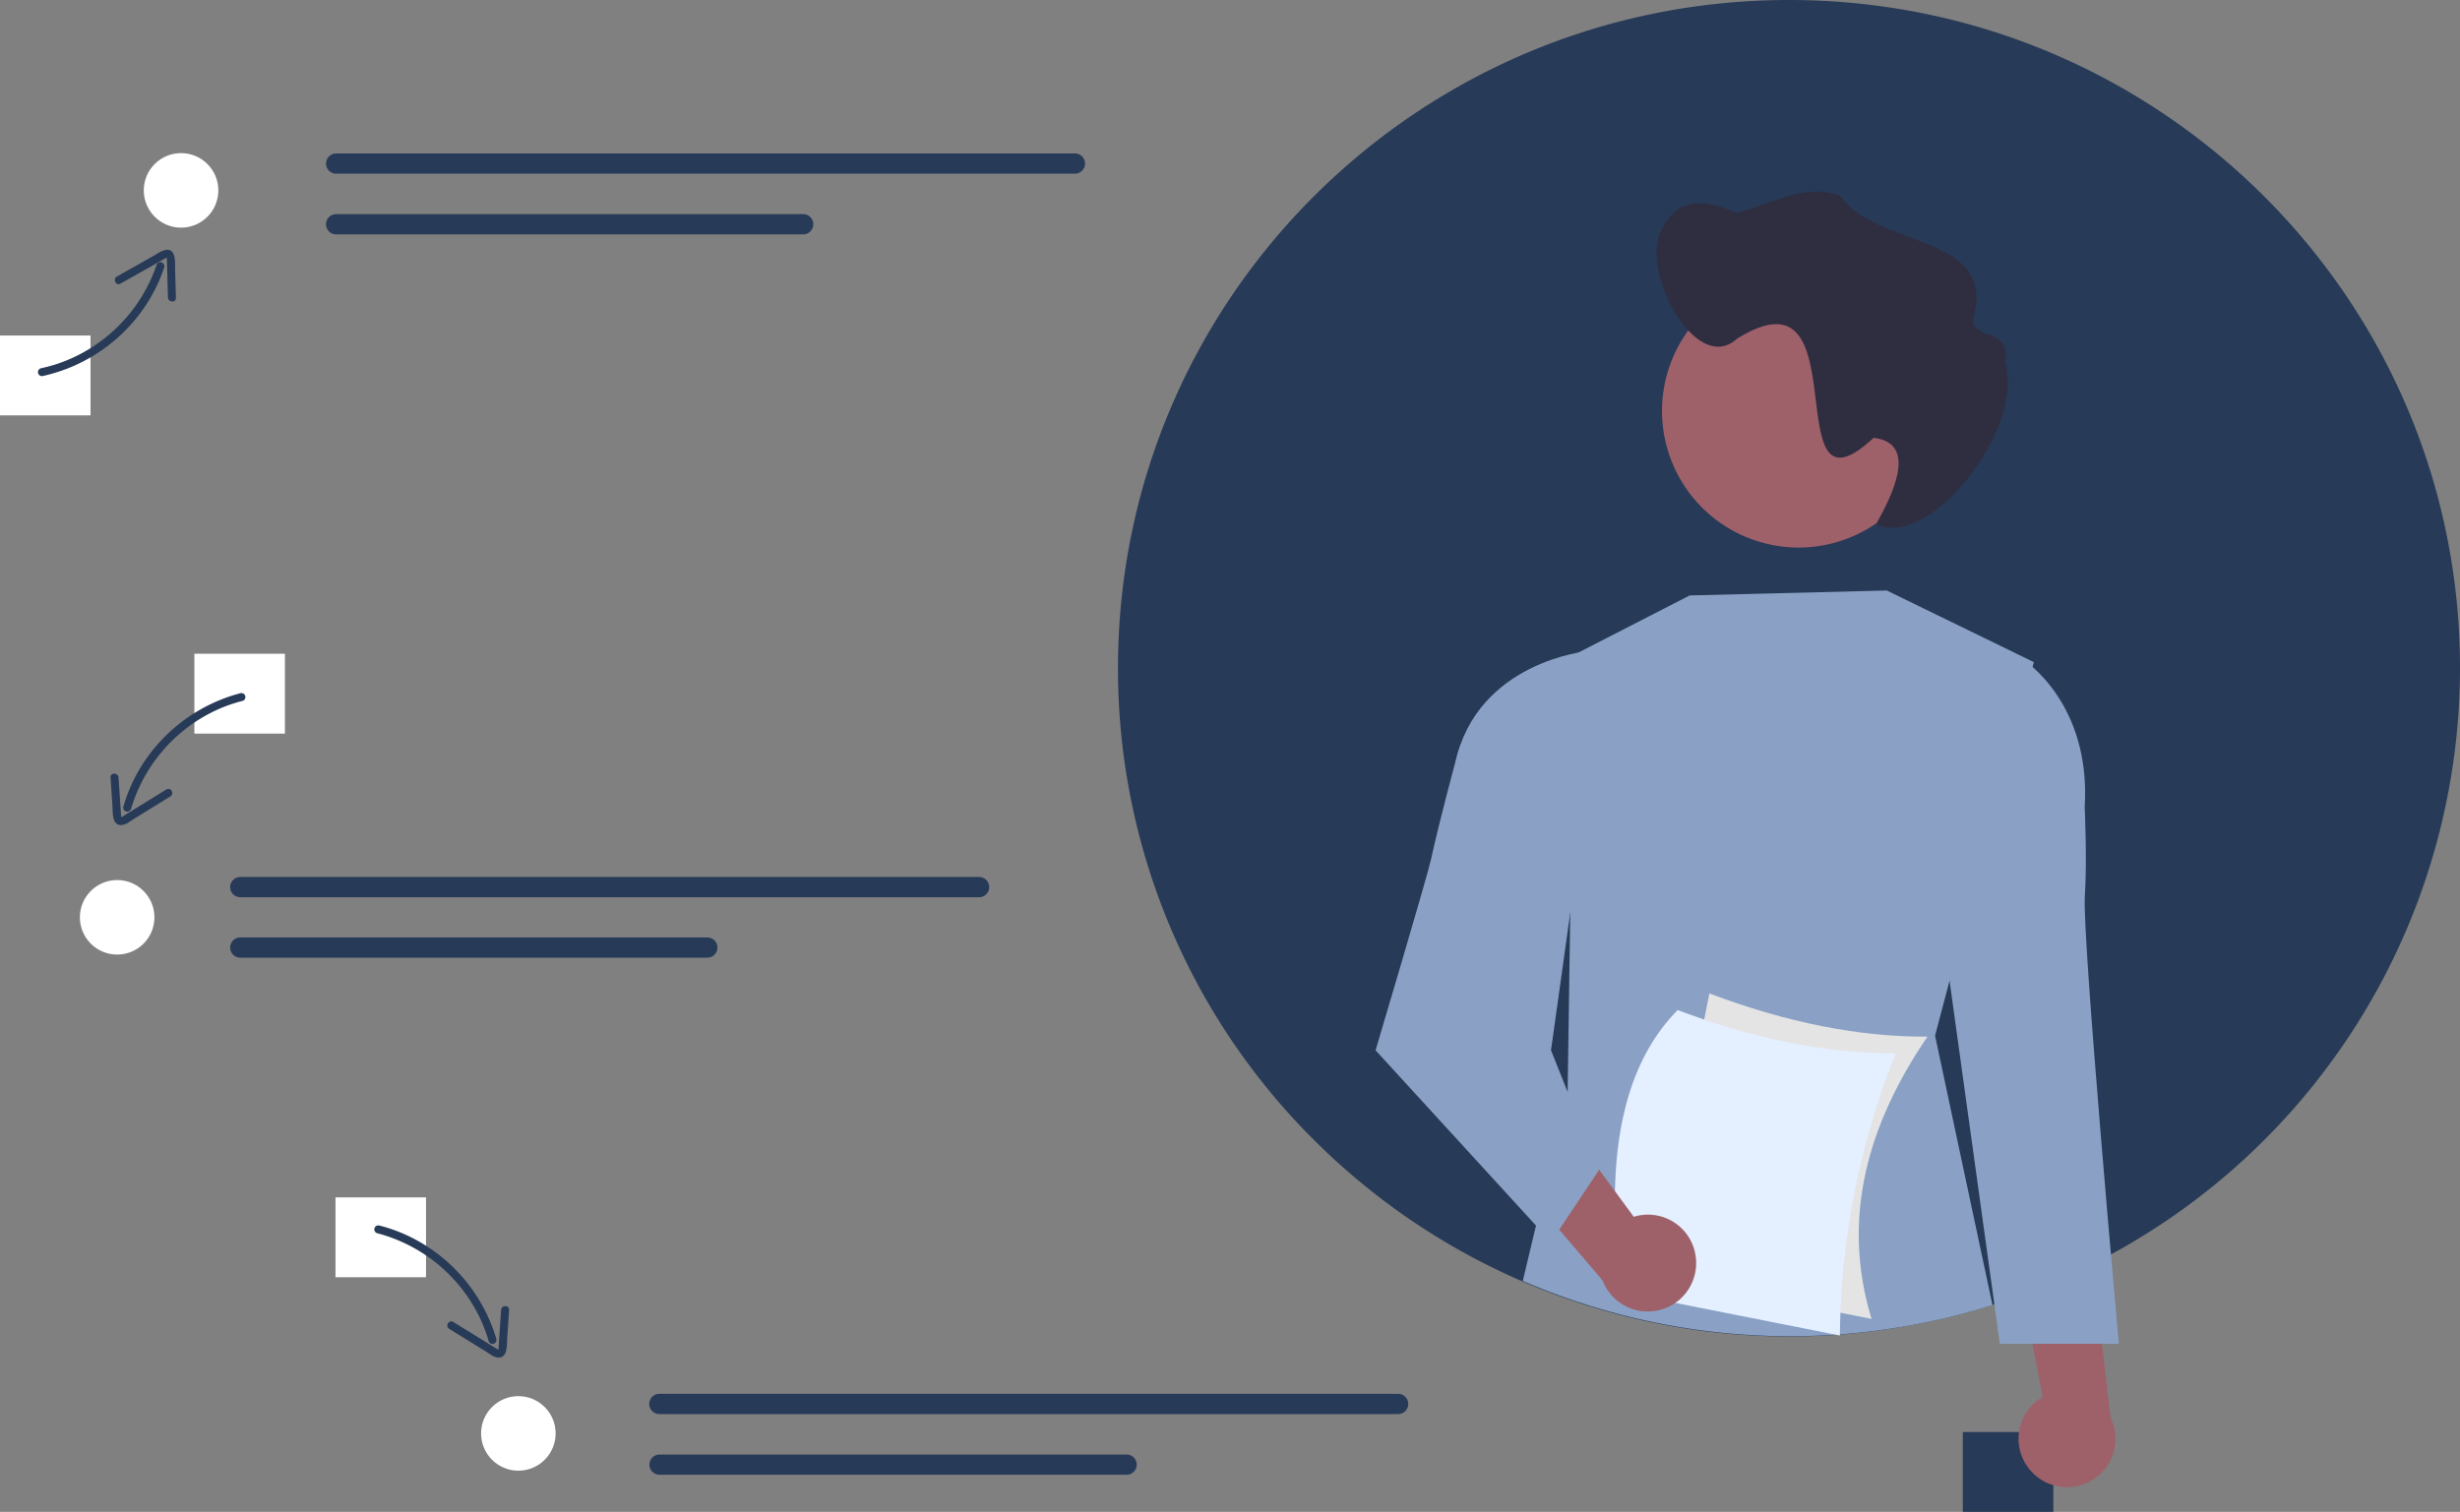 <svg id="service-details" xmlns="http://www.w3.org/2000/svg" width="610" height="375" viewBox="0 0 610 375">
  <rect x="0" y="0" width="610" height="375" fill="#808080" stroke="none"/>
  <rect id="Rectangle_728" data-name="Rectangle 728" width="22.449" height="19.808" transform="translate(486.712 355.192)" fill="#273a57"/>
  <path id="Path_5362" data-name="Path 5362" d="M891.521,330.711a165.588,165.588,0,0,1-86.557,145.431c-1.486.809-2.991,1.6-4.5,2.361a162.939,162.939,0,0,1-17.279,7.549q-3.526,1.322-7.124,2.459c-.231.079-.469.158-.7.224a166.638,166.638,0,0,1-141.2-19.254q-4.15-2.7-8.128-5.642c-1.5-1.111-2.978-2.242-4.437-3.406q-6.19-4.892-11.885-10.37a164.87,164.87,0,0,1-50.966-119.352C558.746,239.189,633.237,165,725.132,165S891.521,239.189,891.521,330.711Z" transform="translate(-281.521 -165)" fill="#273a57"/>
  <path id="Path_5363" data-name="Path 5363" d="M816.395,485.094l-3.75,14.182,14.242,66.838a167.077,167.077,0,0,1-116.471-5.989L721.534,513.5l.37-25.288,1.208-83.385.3-.158a.235.235,0,0,1,.06-.026L751.8,390.1l48.873-1.222,36.466,17.761-.277,1.037Z" transform="translate(-332.815 -242.41)" fill="#8aa1c5"/>
  <path id="Path_5364" data-name="Path 5364" d="M898.748,688.431a11.936,11.936,0,0,1,3.187-18.023L894,628.741l20.345,8.479,4.414,38.268a12,12,0,0,1-20.013,12.943Z" transform="translate(-395.42 -323.9)" fill="#9e616a"/>
  <path id="Path_5365" data-name="Path 5365" d="M884.27,416.87l5.22-1.7s16.56,10.628,14.984,36.323c0,0,.621,13.3.028,22.145-.68,10.15,8.431,111.009,8.431,111.009H883.425l-12.646-91.336Z" transform="translate(-387.531 -251.342)" fill="#8aa1c5"/>
  <path id="Path_5366" data-name="Path 5366" d="M830.425,302.4a33.879,33.879,0,1,1-33.879-33.879h0a33.794,33.794,0,0,1,33.879,33.71Z" transform="translate(-350.544 -200.468)" fill="#9e616a"/>
  <path id="Path_5367" data-name="Path 5367" d="M762.09,246.184c3.969-8.534,11.649-6.847,18.366-3.954,8.506-1.887,16.6-7.535,25.76-4.195,9.028,13.13,39.337,9.267,32.889,30.643-.008,5.122,9.638,2.141,7.954,10.53,5.11,16.144-18.446,46.719-31.968,40.281,3.344-6.129,10.984-20.051-.6-21.432-24.927,23.193-2.572-44.165-33.891-24.576C770.226,282.97,756.029,255.677,762.09,246.184Z" transform="translate(-349.881 -189.461)" fill="#2f2e41"/>
  <path id="Path_5368" data-name="Path 5368" d="M813.531,620.968l-54.08-10.711,13.867-70.014q28.7,10.856,54.08,10.711C812.612,572.638,805.9,595.92,813.531,620.968Z" transform="translate(-349.448 -293.834)" fill="#e4e4e4"/>
  <path id="Path_5369" data-name="Path 5369" d="M800.74,627.2l-54.08-10.711c-4.439-31.719-.4-55.6,13.867-70.014q28.7,10.856,54.08,10.711A192.864,192.864,0,0,0,800.74,627.2Z" transform="translate(-344.503 -295.95)" fill="#e4efff"/>
  <path id="Path_5370" data-name="Path 5370" d="M750.416,616.495a11.936,11.936,0,0,0-15.369-9.937l-25.116-34.18-7.643,20.674,25.022,29.289a12,12,0,0,0,23.106-5.845Z" transform="translate(-329.927 -304.751)" fill="#9e616a"/>
  <path id="Path_5371" data-name="Path 5371" d="M711.784,414.19l-4.549-3.073s-27.071,2.521-32.642,27.654c0,0-4.072,15.1-5.942,23.769-.962,4.459-13.79,47.539-13.79,47.539l43.5,47.539,11.885-17.827L698.362,510.08Z" transform="translate(-313.765 -249.57)" fill="#8aa1c5"/>
  <rect id="Rectangle_729" data-name="Rectangle 729" width="22.449" height="19.808" transform="translate(0 83.22)" fill="#fff"/>
  <rect id="Rectangle_730" data-name="Rectangle 730" width="22.449" height="19.808" transform="translate(48.199 162.151)" fill="#fff"/>
  <rect id="Rectangle_731" data-name="Rectangle 731" width="22.449" height="19.808" transform="translate(83.193 296.993)" fill="#fff"/>
  <path id="Path_5372" data-name="Path 5372" d="M262.21,222.649a2.509,2.509,0,1,0,0,5.018H445.4a2.509,2.509,0,0,0,0-5.018Z" transform="translate(-178.854 -184.585)" fill="#273a57"/>
  <path id="Path_5373" data-name="Path 5373" d="M262.207,245.45a2.509,2.509,0,1,0-.011,5.018H378.012a2.509,2.509,0,1,0,0-5.018Z" transform="translate(-178.851 -192.332)" fill="#273a57"/>
  <path id="Path_5374" data-name="Path 5374" d="M226.21,495.649a2.509,2.509,0,1,0,0,5.018H409.4a2.509,2.509,0,0,0,0-5.018Z" transform="translate(-166.623 -278.127)" fill="#273a57"/>
  <path id="Path_5375" data-name="Path 5375" d="M226.207,518.45a2.509,2.509,0,0,0-.011,5.018H342.012a2.509,2.509,0,0,0,0-5.018Z" transform="translate(-166.621 -285.928)" fill="#273a57"/>
  <path id="Path_5376" data-name="Path 5376" d="M384.21,690.649a2.509,2.509,0,0,0,0,5.018H567.4a2.509,2.509,0,1,0,0-5.018Z" transform="translate(-220.71 -344.932)" fill="#273a57"/>
  <path id="Path_5377" data-name="Path 5377" d="M384.207,713.45a2.509,2.509,0,0,0-.011,5.018H500.012a2.509,2.509,0,0,0,0-5.018Z" transform="translate(-220.652 -352.679)" fill="#273a57"/>
  <path id="Path_5378" data-name="Path 5378" d="M152.654,292.123a41.3,41.3,0,0,0,26.192-18.493,39.58,39.58,0,0,0,3.97-8.471.991.991,0,0,0-1.875-.639,39.305,39.305,0,0,1-20.288,22.821,37.207,37.207,0,0,1-8.369,2.836.991.991,0,0,0,.37,1.946Z" transform="translate(-142.098 -198.847)" fill="#273a57"/>
  <path id="Path_5379" data-name="Path 5379" d="M181.767,267.235l10.712-6.033c.165-.093.629-.443.8-.4-.139-.034-.013.069-.009.195.006.169.027.34.033.51.039,1.043.058,2.087.087,3.13l.166,6c.035,1.263,2.012,1.413,1.977.135l-.2-7.042c-.045-1.614.359-5.193-2.256-4.884a7.647,7.647,0,0,0-2.621,1.226l-3.26,1.836-6.287,3.541c-1.107.624-.26,2.415.852,1.789Z" transform="translate(-151.911 -196.876)" fill="#273a57"/>
  <path id="Path_5380" data-name="Path 5380" d="M212.607,426.4a41.3,41.3,0,0,0-25.413,19.527,39.52,39.52,0,0,0-3.624,8.618.991.991,0,0,0,1.91.527,39.321,39.321,0,0,1,19.4-23.607,37.185,37.185,0,0,1,8.253-3.154.991.991,0,0,0-.527-1.91Z" transform="translate(-152.98 -254.465)" fill="#273a57"/>
  <path id="Path_5381" data-name="Path 5381" d="M192.613,460.63l-10.351,6.382c-.177.109-.352.229-.536.326s-.372.094-.253.21c-.16-.157-.119-.739-.131-.916l-.2-2.994-.4-5.987c-.085-1.265-2.067-1.275-1.981,0l.473,7.029c.108,1.6-.19,4.913,2.26,4.779,1.091-.06,2.13-.956,3.024-1.507l2.957-1.823,6.142-3.787c1.083-.668.089-2.382-1-1.71Z" transform="translate(-151.353 -264.815)" fill="#273a57"/>
  <path id="Path_5382" data-name="Path 5382" d="M278.786,629.306a39.317,39.317,0,0,1,24.23,18.616,37.168,37.168,0,0,1,3.424,8.145.991.991,0,0,0,1.91-.526,41.294,41.294,0,0,0-20.311-24.791,39.5,39.5,0,0,0-8.727-3.354A.991.991,0,0,0,278.786,629.306Z" transform="translate(-185.27 -323.431)" fill="#273a57"/>
  <path id="Path_5383" data-name="Path 5383" d="M306.008,663.34l6.142,3.787,2.957,1.823c.9.553,1.932,1.447,3.024,1.507,2.449.134,2.152-3.178,2.26-4.779l.473-7.029c.086-1.273-1.9-1.267-1.981,0l-.4,5.987-.193,2.864c-.015.219.043.864-.14,1.046.13-.13-.006-.068-.151-.156-.211-.128-.428-.25-.639-.38l-10.351-6.381c-1.088-.671-2.084,1.042-1,1.71Z" transform="translate(-194.627 -333.737)" fill="#273a57"/>
  <circle id="Ellipse_564" data-name="Ellipse 564" cx="9.244" cy="9.244" r="9.244" transform="translate(35.654 37.978)" fill="#fff"/>
  <circle id="Ellipse_565" data-name="Ellipse 565" cx="9.244" cy="9.244" r="9.244" transform="translate(19.808 218.281)" fill="#fff"/>
  <circle id="Ellipse_566" data-name="Ellipse 566" cx="9.244" cy="9.244" r="9.244" transform="translate(119.292 346.291)" fill="#fff"/>
</svg>
